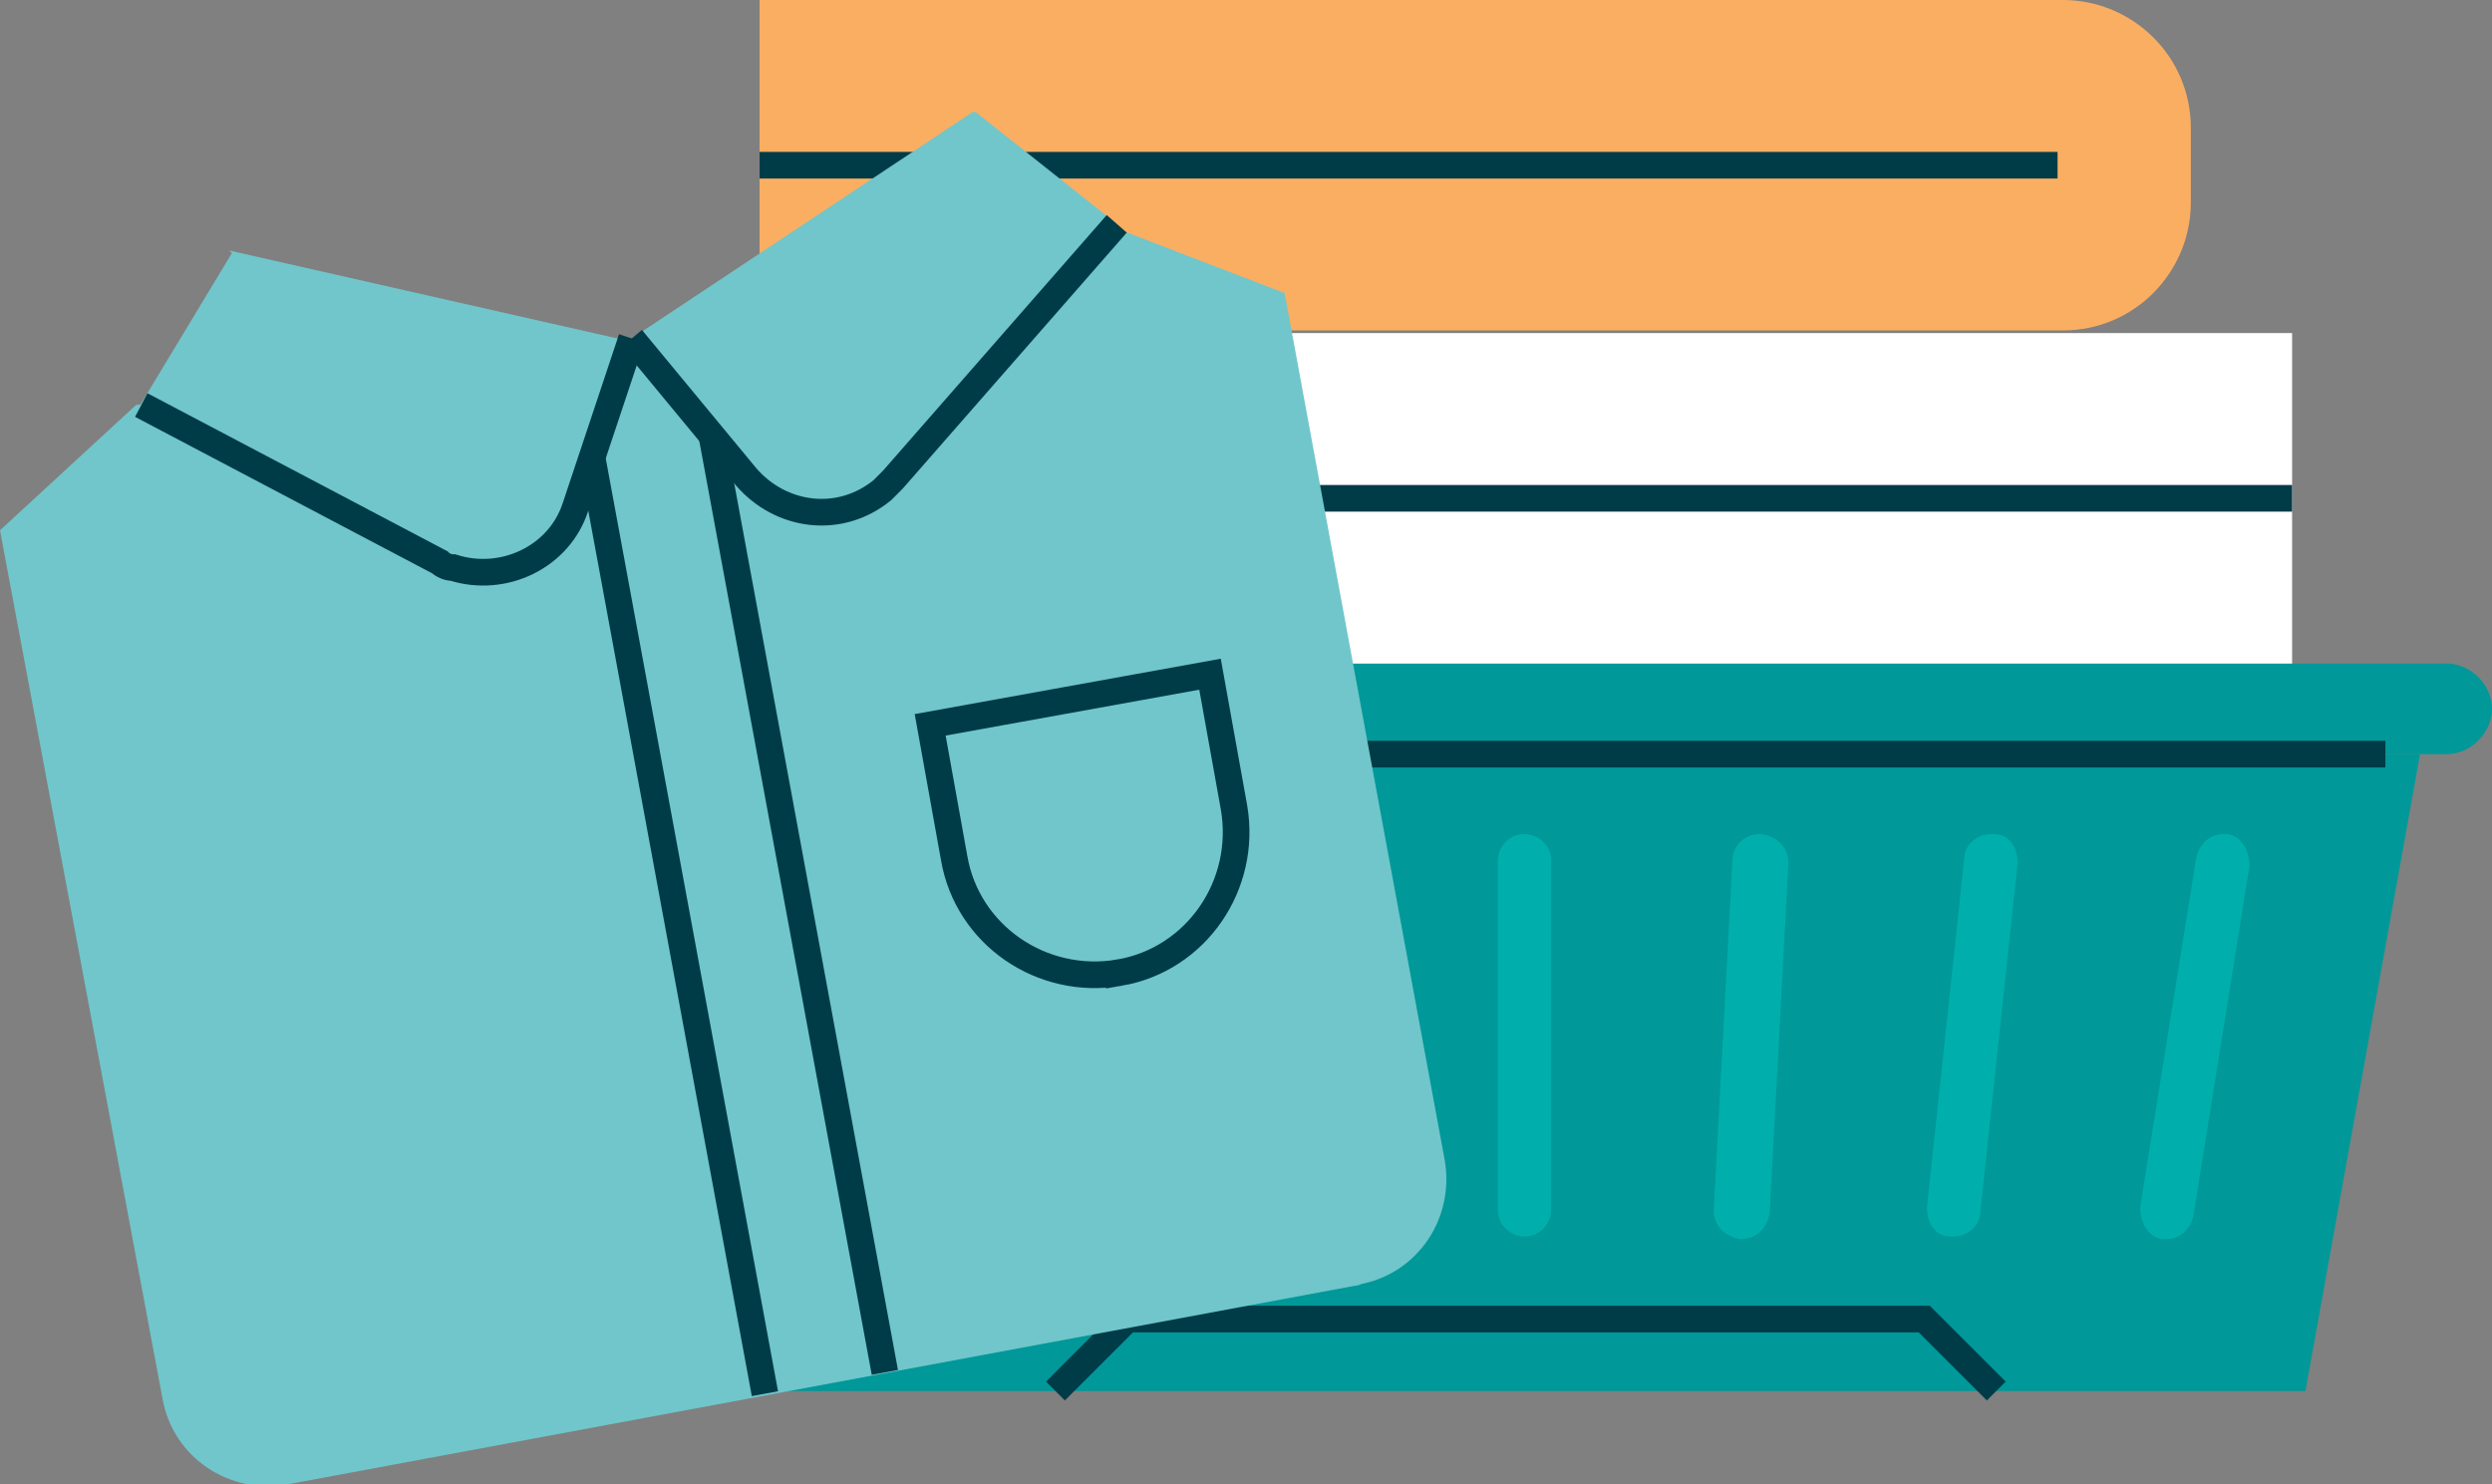 <?xml version="1.0" encoding="UTF-8"?>
<svg id="Layer_1" data-name="Layer 1" xmlns="http://www.w3.org/2000/svg" version="1.1" viewBox="0 0 93.5 55.7">
  <rect x="0" y="0" width="93.5" height="55.7" fill="#808080" stroke="none"/>
  <defs>
    <style>
      .cls-1 {
        fill: none;
        stroke: #003c48;
        stroke-miterlimit: 10;
      }

      .cls-2 {
        fill: #009898;
      }

      .cls-2, .cls-3, .cls-4, .cls-5, .cls-6 {
        stroke-width: 0px;
      }

      .cls-3 {
        fill: #70c6cb;
      }

      .cls-4 {
        fill: #fff;
      }

      .cls-5 {
        fill: #00afab;
      }

      .cls-6 {
        fill: #faae62;
      }
    </style>
  </defs>
  <g id="Group_14876" data-name="Group 14876">
    <g id="Group_14875" data-name="Group 14875">
      <path id="Path_12895" data-name="Path 12895" class="cls-2" d="M91.8,28.3H22.7c-.9,0-1.7-.8-1.7-1.7s.8-1.7,1.7-1.7h69.1c.9,0,1.7.8,1.7,1.7s-.8,1.7-1.7,1.7"/>
      <path id="Path_12896" data-name="Path 12896" class="cls-2" d="M90.9,28.3H23.5l4.3,23.9h58.7l4.3-23.9Z"/>
      <line id="Line_60" data-name="Line 60" class="cls-1" x1="24.9" y1="28.3" x2="89.5" y2="28.3"/>
      <path id="Path_12897" data-name="Path 12897" class="cls-5" d="M33.1,46.4h0c.6,0,1-.5,1-1,0,0,0-.1,0-.2l-2.1-13.1c0-.5-.5-.9-1-.9h0c-.6,0-1,.5-1,1,0,0,0,.1,0,.2l2.1,13.1c0,.5.5.9,1,.9"/>
      <path id="Path_12898" data-name="Path 12898" class="cls-5" d="M39.8,31.3h0c-.6,0-1,.5-1,1,0,0,0,0,0,.1l1.4,13.1c0,.5.5.9,1,.9h0c.6,0,1-.5,1-1,0,0,0,0,0-.1l-1.4-13.1c0-.5-.5-.9-1-.9"/>
      <path id="Path_12899" data-name="Path 12899" class="cls-5" d="M48.5,31.3h0c-.6,0-1,.5-1,1,0,0,0,0,0,0l.7,13.1c0,.6.5,1,1.1,1,.6,0,1-.5,1-1.1l-.7-13.1c0-.5-.5-1-1-1"/>
      <path id="Path_12900" data-name="Path 12900" class="cls-5" d="M57.2,31.3h0c-.6,0-1,.5-1,1,0,0,0,0,0,0v13.1c0,.6.5,1,1,1h0c.6,0,1-.5,1-1v-13.1c0-.6-.5-1-1-1"/>
      <path id="Path_12901" data-name="Path 12901" class="cls-5" d="M66,31.3h0c-.5,0-1,.4-1,1l-.7,13.1c0,.6.4,1,1,1.1.6,0,1-.4,1.1-1h0l.7-13.1c0-.6-.4-1-1-1.1,0,0,0,0,0,0"/>
      <path id="Path_12902" data-name="Path 12902" class="cls-5" d="M74.7,31.3h0c-.5,0-1,.4-1,.9l-1.4,13.1c0,.6.3,1.1.9,1.1,0,0,0,0,.1,0h0c.5,0,1-.4,1-.9l1.4-13.1c0-.6-.3-1.1-.9-1.1,0,0,0,0-.1,0"/>
      <path id="Path_12903" data-name="Path 12903" class="cls-5" d="M83.4,31.3h0c-.5,0-.9.4-1,.9l-2.1,13.1c0,.6.3,1.1.8,1.2,0,0,.1,0,.2,0h0c.5,0,.9-.4,1-.9l2.1-13.1c0-.6-.3-1.1-.8-1.2,0,0-.1,0-.2,0"/>
      <path id="Path_12904" data-name="Path 12904" class="cls-4" d="M86,24.9h-48.9c-2.7,0-4.8-2.2-4.8-4.8v-2.8c0-2.7,2.2-4.8,4.8-4.8h48.9v12.5Z"/>
      <line id="Line_61" data-name="Line 61" class="cls-1" x1="37.2" y1="18.7" x2="86" y2="18.7"/>
      <path id="Path_12905" data-name="Path 12905" class="cls-6" d="M28.5,12.4h48.9c2.7,0,4.8-2.2,4.8-4.8v-2.8c0-2.7-2.2-4.8-4.8-4.8H28.5v12.5Z"/>
      <line id="Line_62" data-name="Line 62" class="cls-1" x1="77.2" y1="6.2" x2="28.5" y2="6.2"/>
      <path id="Path_12906" data-name="Path 12906" class="cls-1" d="M39.6,52.2l2.7-2.7h29.9l2.7,2.7"/>
      <path id="Path_12907" data-name="Path 12907" class="cls-3" d="M51.1,48.2l-40.3,7.5c-2.2.4-4.3-1-4.7-3.2L0,19.9l5.1-4.7,18.5-2.4,18.1-4.3,6.5,2.5,6,32.5c.4,2.2-1,4.3-3.2,4.7"/>
      <path id="Path_12908" data-name="Path 12908" class="cls-3" d="M8.6,9.4l15,3.4-2.1,6.3c-.6,1.9-2.7,2.9-4.6,2.3-.2,0-.4-.1-.5-.2l-11.2-5.9,3.5-5.8Z"/>
      <path id="Path_12909" data-name="Path 12909" class="cls-3" d="M36.5,4.2l-12.8,8.5,4.3,5.2c1.3,1.5,3.5,1.8,5.1.5.1-.1.3-.3.4-.4l8.4-9.6-5.3-4.2Z"/>
      <path id="Path_12910" data-name="Path 12910" class="cls-1" d="M23.7,12.7l-2.1,6.3c-.6,1.9-2.7,2.9-4.6,2.3-.2,0-.4-.1-.5-.2l-11.2-5.9"/>
      <path id="Path_12911" data-name="Path 12911" class="cls-1" d="M23.7,12.7l4.3,5.2c1.3,1.5,3.5,1.8,5.1.5.1-.1.3-.3.4-.4l8.4-9.6"/>
      <line id="Line_63" data-name="Line 63" class="cls-1" x1="22.2" y1="17.1" x2="28.7" y2="52.3"/>
      <line id="Line_64" data-name="Line 64" class="cls-1" x1="26.7" y1="16.3" x2="33.2" y2="51.5"/>
      <path id="Path_12912" data-name="Path 12912" class="cls-1" d="M42,36.5h0c-2.9.5-5.7-1.4-6.2-4.3h0s-.9-5-.9-5l10.5-1.9.9,5c.5,2.9-1.4,5.7-4.3,6.2Z"/>
    </g>
  </g>
</svg>